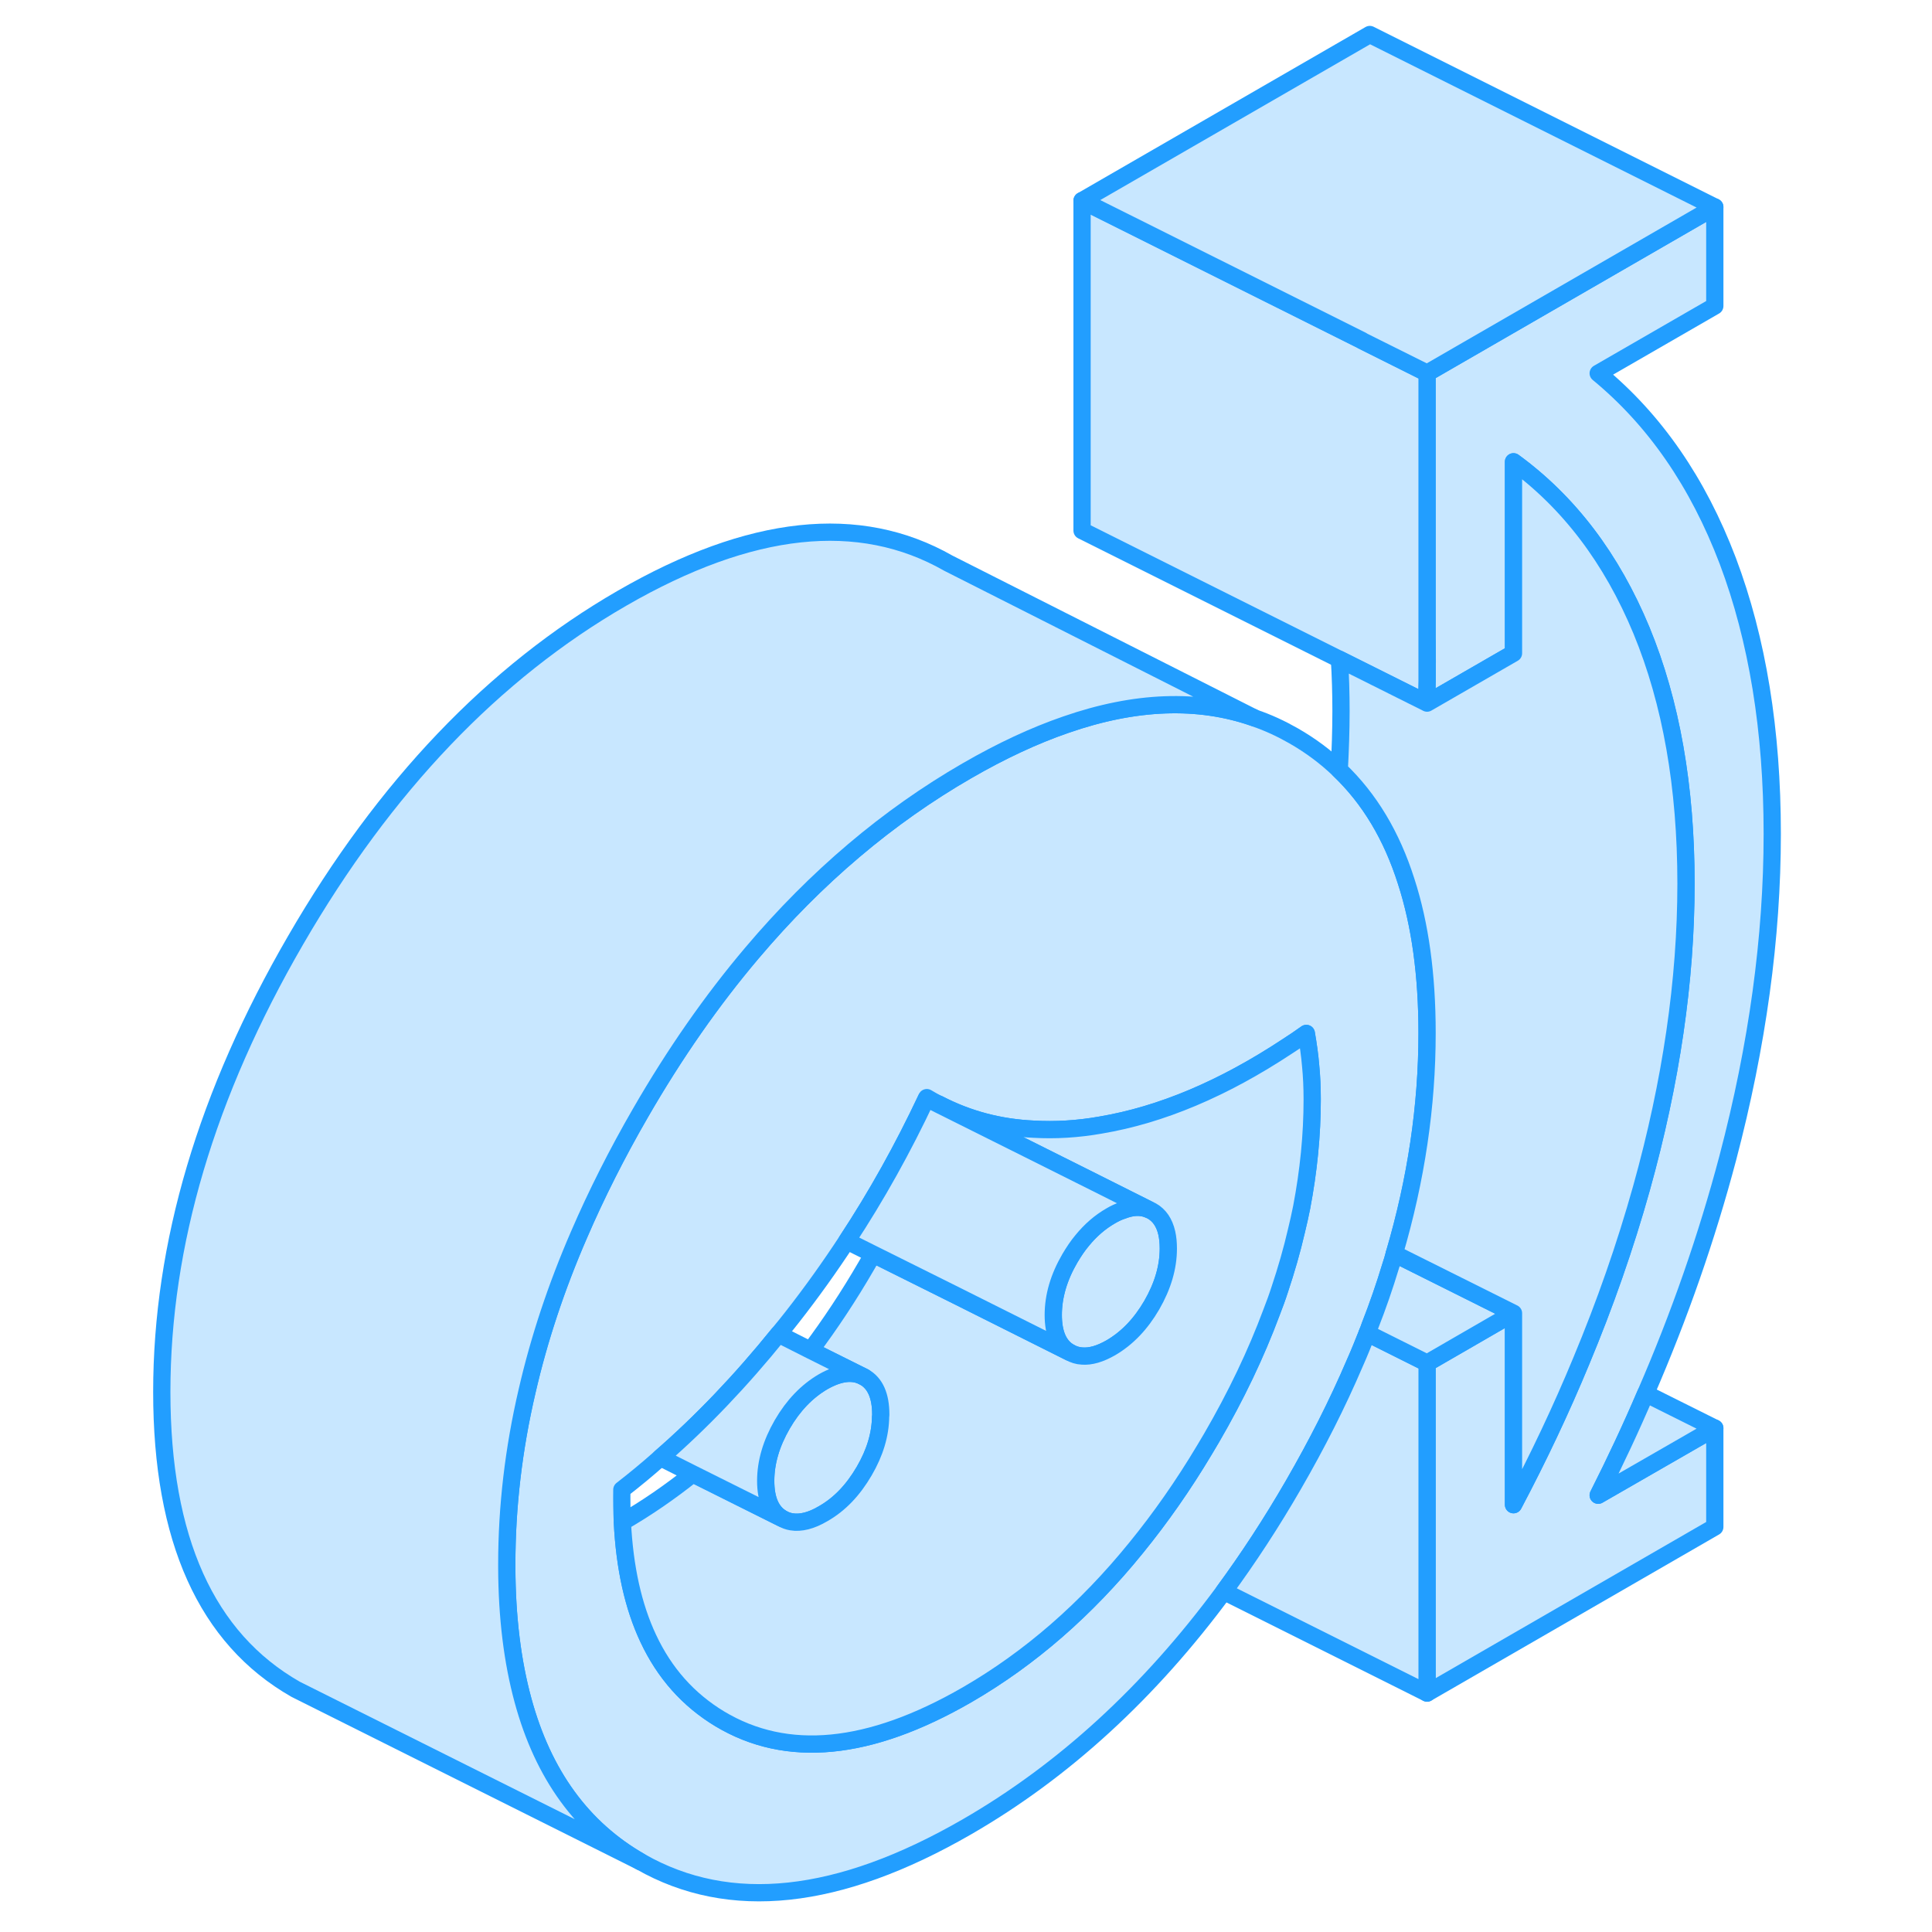 <svg width="48" height="48" viewBox="0 0 99 112" fill="#c8e7ff" xmlns="http://www.w3.org/2000/svg" stroke-width="1px" stroke-linecap="round" stroke-linejoin="round"><path d="M76.229 37.22V39.47C76.239 39.09 76.239 38.72 76.239 38.34C76.239 37.96 76.239 37.59 76.229 37.22Z" stroke="#229EFF" stroke-linejoin="round"/><path d="M75.019 51.1C74.179 48.45 72.889 46.3 71.139 44.63C70.349 43.87 69.459 43.21 68.479 42.65C67.759 42.24 67.009 41.89 66.239 41.63L66.199 41.61C62.959 40.48 59.319 40.61 55.289 42.01C53.459 42.64 51.549 43.53 49.559 44.68C44.969 47.33 40.809 50.85 37.089 55.25C34.769 57.99 32.619 61.07 30.639 64.5C29.269 66.87 28.079 69.23 27.069 71.57C25.749 74.61 24.749 77.63 24.059 80.63C23.269 84.01 22.879 87.37 22.879 90.69V90.88C22.889 93.77 23.209 96.33 23.819 98.57C24.989 102.88 27.259 106 30.639 107.93C35.799 110.87 42.109 110.2 49.559 105.9C55.169 102.66 60.129 98.11 64.449 92.26C65.859 90.34 67.209 88.28 68.479 86.08C69.849 83.71 71.039 81.36 72.039 79.02C72.299 78.44 72.529 77.86 72.759 77.28C72.809 77.15 72.869 77.01 72.909 76.88C73.369 75.71 73.769 74.55 74.119 73.39C74.199 73.15 74.269 72.92 74.329 72.68C75.599 68.37 76.229 64.11 76.229 59.89C76.229 56.53 75.829 53.6 75.019 51.1ZM68.959 69.99C68.869 70.44 68.769 70.89 68.659 71.34C68.399 72.47 68.069 73.61 67.689 74.75C67.549 75.19 67.389 75.62 67.219 76.06C66.319 78.48 65.159 80.91 63.729 83.37C63.589 83.6 63.459 83.83 63.319 84.06C62.089 86.12 60.769 88 59.369 89.72C56.459 93.31 53.189 96.15 49.559 98.25C43.889 101.52 39.109 101.98 35.219 99.64C33.399 98.54 32.019 96.99 31.079 94.98C30.209 93.13 29.709 90.88 29.579 88.24C29.549 87.64 29.539 87.01 29.549 86.36C30.309 85.77 31.049 85.16 31.789 84.5C34.179 82.42 36.459 80.03 38.629 77.34C38.909 77.01 39.169 76.68 39.429 76.35C40.549 74.92 41.599 73.45 42.589 71.94C44.329 69.3 45.859 66.54 47.209 63.67C47.219 63.66 47.219 63.64 47.229 63.63C47.459 63.77 47.689 63.9 47.929 64.01C49.609 64.88 51.439 65.37 53.429 65.46C54.669 65.53 55.959 65.46 57.309 65.22C60.809 64.63 64.419 63.11 68.139 60.65C68.499 60.42 68.869 60.17 69.229 59.91C69.339 60.55 69.429 61.17 69.479 61.78C69.539 62.38 69.569 63.04 69.569 63.74C69.569 65.81 69.359 67.89 68.959 69.99Z" stroke="#229EFF" stroke-linejoin="round"/><path d="M88.899 80.79C88.059 82.76 87.139 84.72 86.149 86.68L92.909 82.79V88.52L76.229 98.15V79.02L80.469 76.57L81.239 76.13V87.23C82.699 84.47 84.009 81.7 85.159 78.92C86.549 75.59 87.719 72.24 88.659 68.88C90.379 62.72 91.239 56.84 91.239 51.22C91.239 45.6 90.379 40.72 88.659 36.55C86.929 32.38 84.459 29.12 81.239 26.77V37.87L76.229 40.76V39.47C76.239 39.09 76.239 38.72 76.239 38.34C76.239 37.96 76.239 37.59 76.229 37.22V21.63L92.909 12V17.74L86.149 21.64C89.429 24.34 91.929 27.96 93.659 32.51C95.379 37.07 96.239 42.34 96.239 48.34C96.239 54.34 95.379 60.6 93.659 67.14C92.449 71.71 90.869 76.26 88.899 80.79Z" stroke="#229EFF" stroke-linejoin="round"/><path d="M76.228 37.22V39.47C76.239 39.09 76.239 38.72 76.239 38.34C76.239 37.96 76.239 37.59 76.228 37.22Z" stroke="#229EFF" stroke-linejoin="round"/><path d="M44.559 82C44.559 82 44.559 82.07 44.549 82.11C44.539 83.16 44.219 84.22 43.599 85.28C42.959 86.38 42.169 87.21 41.219 87.75C40.529 88.16 39.909 88.31 39.379 88.22C39.189 88.19 39.009 88.12 38.849 88.03C38.209 87.66 37.889 86.94 37.889 85.85C37.889 84.76 38.209 83.68 38.849 82.57C39.489 81.47 40.279 80.65 41.219 80.1C42.169 79.56 42.959 79.47 43.599 79.83C44.239 80.19 44.559 80.92 44.559 82Z" stroke="#229EFF" stroke-linejoin="round"/><path d="M76.228 21.63V39.47C76.219 39.89 76.209 40.32 76.189 40.74L71.148 38.22L56.228 30.76V11.63L72.459 19.74L76.228 21.63Z" stroke="#229EFF" stroke-linejoin="round"/><path d="M92.909 12L76.229 21.63L72.459 19.75V19.74L56.229 11.63L72.909 2L92.909 12Z" stroke="#229EFF" stroke-linejoin="round"/><path d="M76.229 79.02V98.15L64.449 92.26C65.859 90.34 67.209 88.28 68.479 86.08C69.849 83.71 71.039 81.36 72.039 79.02C72.299 78.44 72.529 77.86 72.759 77.28L72.909 77.36L76.229 79.02Z" stroke="#229EFF" stroke-linejoin="round"/><path d="M61.229 72.38C61.229 73.46 60.909 74.55 60.269 75.66C59.629 76.76 58.839 77.58 57.899 78.13C57.269 78.49 56.719 78.65 56.229 78.61C55.979 78.6 55.739 78.52 55.519 78.4C54.879 78.04 54.559 77.31 54.559 76.23C54.559 75.15 54.879 74.05 55.519 72.95C55.739 72.58 55.969 72.23 56.229 71.92C56.719 71.32 57.269 70.84 57.899 70.48C58.119 70.35 58.339 70.25 58.539 70.18H58.549C59.129 69.95 59.629 69.93 60.079 70.11L60.269 70.2C60.709 70.45 60.999 70.87 61.139 71.47C61.199 71.74 61.229 72.04 61.229 72.38Z" stroke="#229EFF" stroke-linejoin="round"/><path d="M69.569 63.74C69.569 65.81 69.359 67.89 68.959 69.99C68.869 70.44 68.769 70.89 68.659 71.34C68.399 72.47 68.069 73.61 67.689 74.75C67.549 75.19 67.389 75.62 67.219 76.06C66.319 78.48 65.159 80.91 63.729 83.37C63.589 83.6 63.459 83.83 63.319 84.06C62.089 86.12 60.769 88 59.369 89.72C56.459 93.31 53.189 96.15 49.559 98.25C43.889 101.52 39.109 101.98 35.219 99.64C33.399 98.54 32.019 96.99 31.079 94.98C30.209 93.13 29.709 90.88 29.579 88.24C30.999 87.42 32.359 86.48 33.659 85.44L38.849 88.03C39.009 88.12 39.189 88.19 39.379 88.22C39.909 88.31 40.529 88.16 41.219 87.75C42.169 87.21 42.959 86.38 43.599 85.28C44.219 84.22 44.539 83.16 44.549 82.11C44.559 82.07 44.559 82.04 44.559 82C44.559 80.92 44.239 80.19 43.599 79.83L40.489 78.28C41.629 76.76 42.709 75.13 43.729 73.37C43.859 73.15 43.989 72.92 44.109 72.7L49.009 75.14L55.519 78.4C55.739 78.52 55.979 78.6 56.229 78.61C56.719 78.65 57.269 78.49 57.899 78.13C58.839 77.58 59.629 76.76 60.269 75.66C60.909 74.55 61.229 73.46 61.229 72.38C61.229 72.04 61.199 71.74 61.139 71.48C60.999 70.87 60.709 70.45 60.269 70.2L60.079 70.11L57.009 68.57L53.029 66.58L47.919 64.03C47.919 64.03 47.929 64.03 47.929 64.01C49.609 64.88 51.439 65.37 53.429 65.46C54.669 65.53 55.959 65.46 57.309 65.22C60.809 64.63 64.419 63.11 68.139 60.65C68.499 60.42 68.869 60.17 69.229 59.91C69.339 60.55 69.429 61.17 69.479 61.78C69.539 62.38 69.569 63.04 69.569 63.74Z" stroke="#229EFF" stroke-linejoin="round"/><path d="M81.239 76.13L80.469 76.57L76.229 79.02L72.909 77.36L72.759 77.28C72.809 77.15 72.869 77.01 72.909 76.88C73.369 75.71 73.769 74.55 74.119 73.39C74.199 73.15 74.269 72.92 74.329 72.68L81.239 76.13Z" stroke="#229EFF" stroke-linejoin="round"/><path d="M91.239 51.219C91.239 56.84 90.379 62.719 88.659 68.879C87.719 72.24 86.549 75.59 85.159 78.919C84.009 81.7 82.699 84.469 81.239 87.23V76.129L74.329 72.68C75.599 68.37 76.229 64.109 76.229 59.889C76.229 56.529 75.829 53.599 75.019 51.099C74.179 48.45 72.889 46.3 71.139 44.63C71.199 43.48 71.239 42.349 71.239 41.219C71.239 40.2 71.209 39.2 71.149 38.219L76.189 40.739L76.229 40.76L81.239 37.87V26.77C84.459 29.119 86.929 32.38 88.659 36.55C90.379 40.719 91.239 45.609 91.239 51.219Z" stroke="#229EFF" stroke-linejoin="round"/><path d="M92.909 82.79L86.149 86.68C87.139 84.72 88.059 82.76 88.899 80.79L92.909 82.79Z" stroke="#229EFF" stroke-linejoin="round"/><path d="M66.199 41.61C62.959 40.48 59.319 40.61 55.289 42.01C53.459 42.64 51.549 43.53 49.559 44.68C44.969 47.33 40.809 50.85 37.089 55.25C34.769 57.99 32.619 61.07 30.639 64.5C29.269 66.87 28.079 69.23 27.069 71.57C25.749 74.61 24.749 77.63 24.059 80.63C23.269 84.01 22.879 87.37 22.879 90.69V90.88C22.889 93.77 23.209 96.33 23.819 98.57C24.989 102.88 27.259 106 30.639 107.93L10.639 97.93C5.469 94.98 2.879 89.24 2.879 80.69C2.879 72.14 5.469 63.41 10.639 54.5C15.799 45.59 22.109 38.98 29.559 34.68C37.009 30.38 43.309 29.7 48.479 32.65L66.199 41.61Z" stroke="#229EFF" stroke-linejoin="round"/><path d="M43.599 79.83C42.959 79.47 42.169 79.56 41.219 80.1C40.279 80.65 39.489 81.47 38.849 82.57C38.209 83.68 37.889 84.77 37.889 85.85C37.889 86.93 38.209 87.66 38.849 88.03L33.659 85.44L31.789 84.5C34.179 82.42 36.459 80.03 38.629 77.34L40.489 78.28L43.599 79.83Z" stroke="#229EFF" stroke-linejoin="round"/><path d="M60.079 70.11C59.629 69.93 59.129 69.95 58.549 70.18H58.539C58.339 70.25 58.119 70.35 57.899 70.48C57.269 70.84 56.719 71.32 56.229 71.92C55.969 72.23 55.739 72.58 55.519 72.95C54.879 74.05 54.559 75.14 54.559 76.23C54.559 77.32 54.879 78.04 55.519 78.4L49.009 75.14L44.109 72.7L42.589 71.94C44.329 69.3 45.859 66.54 47.209 63.67L47.919 64.03L53.029 66.58L57.009 68.57L60.079 70.11Z" stroke="#229EFF" stroke-linejoin="round"/></svg>